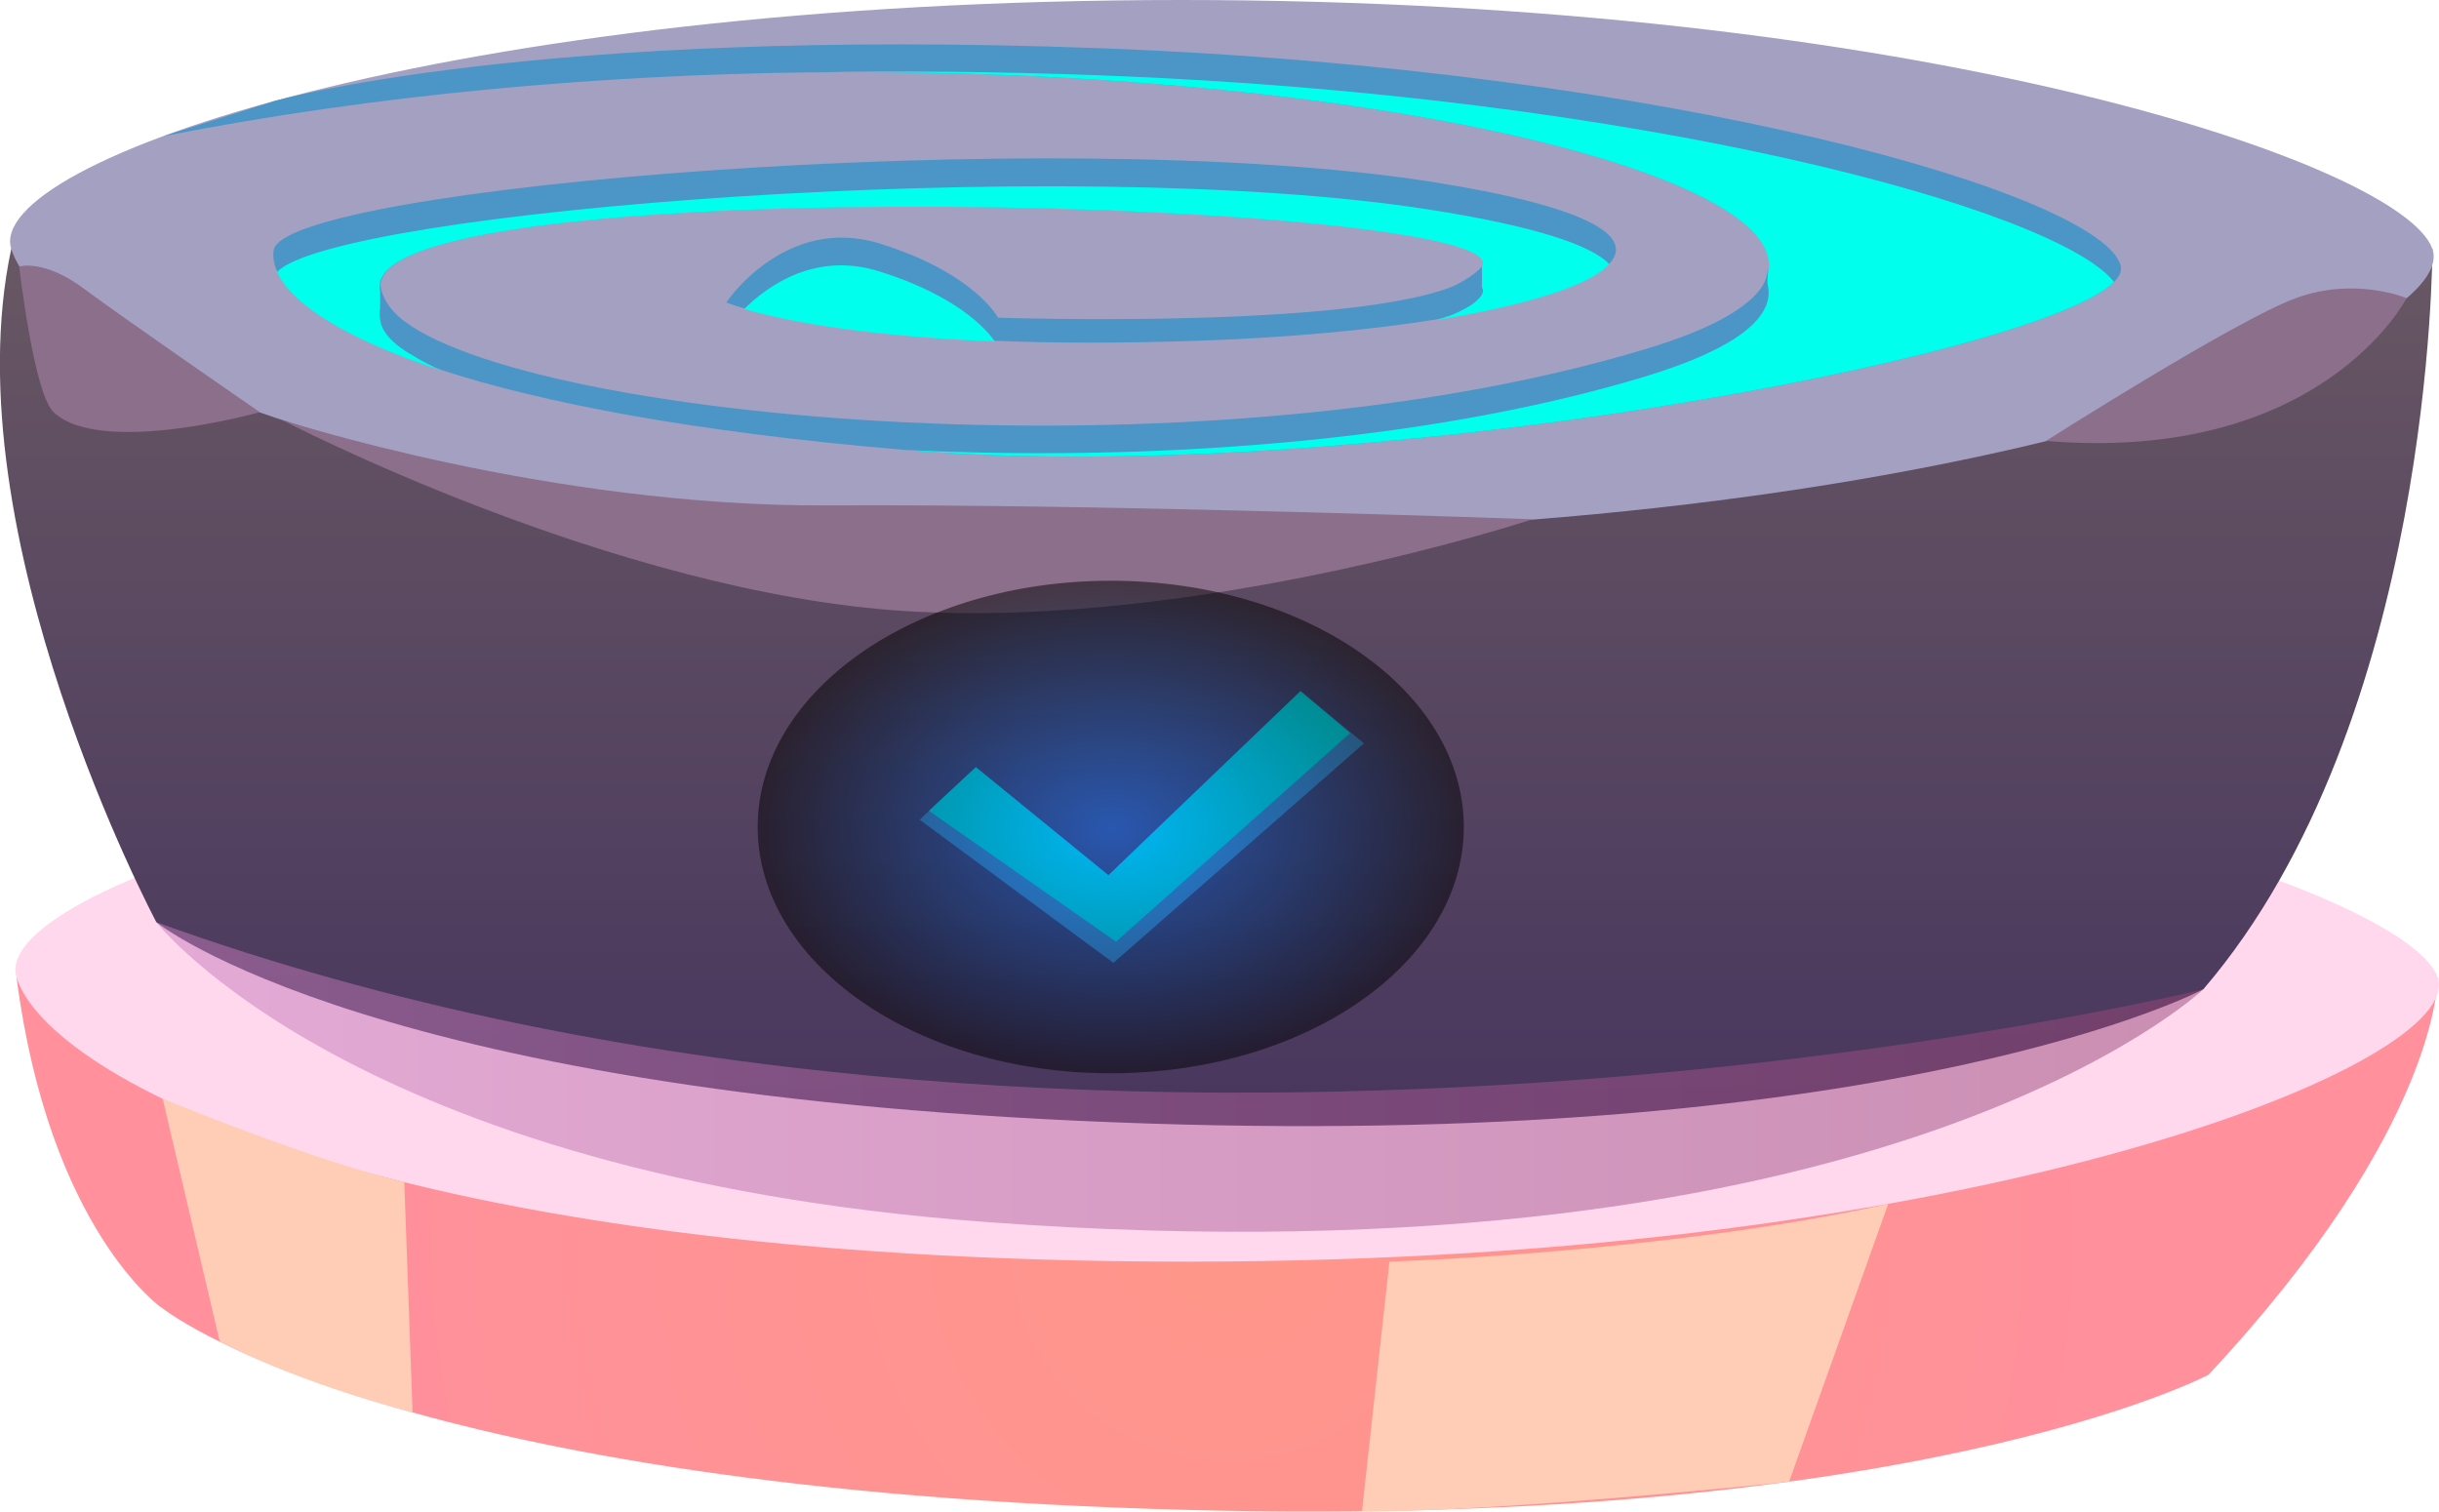 <?xml version="1.0" encoding="UTF-8"?>
<svg xmlns="http://www.w3.org/2000/svg" xmlns:xlink="http://www.w3.org/1999/xlink" viewBox="0 0 73.78 45.73">
  <defs>
    <style>
      .cls-1 {
        fill: url(#_Áåçûìÿííûé_ãðàäèåíò_2);
        mix-blend-mode: screen;
      }

      .cls-1, .cls-2 {
        opacity: .5;
      }

      .cls-3 {
        fill: url(#_Áåçûìÿííûé_ãðàäèåíò_222);
      }

      .cls-3, .cls-4, .cls-5, .cls-6, .cls-7, .cls-8, .cls-9, .cls-10, .cls-2 {
        fill-rule: evenodd;
      }

      .cls-4 {
        fill: #8b6f8b;
      }

      .cls-5 {
        fill: #a4a0c2;
      }

      .cls-6 {
        fill: #00ffed;
      }

      .cls-11 {
        isolation: isolate;
      }

      .cls-7 {
        fill: #ffd8ee;
      }

      .cls-8 {
        fill: url(#_Áåçûìÿííûé_ãðàäèåíò_202);
      }

      .cls-9 {
        fill: #4c95c7;
      }

      .cls-10 {
        fill: #ffccb5;
        mix-blend-mode: soft-light;
      }

      .cls-2 {
        fill: url(#_Áåçûìÿííûé_ãðàäèåíò_149);
        mix-blend-mode: multiply;
      }
    </style>
    <radialGradient id="_Áåçûìÿííûé_ãðàäèåíò_222" data-name="Áåçûìÿííûé ãðàäèåíò 222" cx="37.12" cy="37.65" fx="37.12" fy="37.65" r="26.52" gradientUnits="userSpaceOnUse">
      <stop offset="0" stop-color="#ff9689"/>
      <stop offset=".99" stop-color="#ff909c"/>
    </radialGradient>
    <linearGradient id="_Áåçûìÿííûé_ãðàäèåíò_202" data-name="Áåçûìÿííûé ãðàäèåíò 202" x1="36.79" y1="34.07" x2="36.79" y2="7.53" gradientUnits="userSpaceOnUse">
      <stop offset="0" stop-color="#48365e"/>
      <stop offset="1" stop-color="#685763"/>
    </linearGradient>
    <linearGradient id="_Áåçûìÿííûé_ãðàäèåíò_149" data-name="Áåçûìÿííûé ãðàäèåíò 149" x1="4.73" y1="32.58" x2="66.65" y2="32.58" gradientUnits="userSpaceOnUse">
      <stop offset="0" stop-color="#c77cbd"/>
      <stop offset="1" stop-color="#974577"/>
    </linearGradient>
    <radialGradient id="_Áåçûìÿííûé_ãðàäèåíò_2" data-name="Áåçûìÿííûé ãðàäèåíò 2" cx="75.3" cy="51.61" fx="75.3" fy="51.61" r="11.13" gradientTransform="translate(-38.64 -9.49) scale(.96 .67)" gradientUnits="userSpaceOnUse">
      <stop offset="0" stop-color="#006fff"/>
      <stop offset="1" stop-color="#000"/>
    </radialGradient>
  </defs>
  <g class="cls-11">
    <g id="Layer_2" data-name="Layer 2">
      <g id="space_background" data-name="space background">
        <g>
          <g>
            <path class="cls-3" d="M4.88,39.56S1.49,37.19,.5,29.57H73.74s.09,4.5-6.93,12.02c0,0-9.04,4.81-31.94,4.06-23.45-.76-29.98-6.09-29.98-6.09Z"/>
            <path class="cls-7" d="M.5,29.57c-.83-2.65,13.14-7.53,35.41-7.53s36.93,4.96,37.83,7.53-13.79,8.6-37.83,8.6S1.46,32.65,.5,29.57Z"/>
            <path class="cls-8" d="M4.73,27.9S-1.51,16.18,.34,7.53H73.58s.04,14.27-6.93,22.4c0,0-9.04,4.81-31.94,4.06-23.45-.76-29.98-6.09-29.98-6.09Z"/>
            <path class="cls-5" d="M.34,7.53C-.48,4.88,13.48,0,35.75,0s36.93,4.96,37.83,7.53-13.79,8.6-37.83,8.6S1.3,10.6,.34,7.53Z"/>
            <path class="cls-9" d="M64.15,8.06c.04,.15-.04,.31-.2,.47-2.3,2.29-22.94,6.18-36.36,5.1-.09,0-.17-.02-.25-.02-6.37-.54-10.92-1.42-13.97-2.41-3.01-.98-4.56-2.06-4.98-2.98-.11-.23-.14-.45-.11-.65,.27-1.9,23.51-3.86,34.96-2.08,4.79,.75,6.21,1.65,5.45,2.48-.58,.65-2.52,1.25-5.22,1.69-2.05,.33-4.56,.56-7.26,.65-2.37,.08-4.4,.07-6.11,0-4.29-.17-6.61-.7-7.58-.98-.38-.11-.55-.18-.55-.18,0,0,1.78-2.67,4.65-1.78,2.86,.89,3.57,2.24,3.57,2.24,0,0,11.71,.4,14.26-1.19,.18-.11,.32-.23,.4-.36,1.23-2.01-33.25-3.01-33.34,.57,0,.16,.04,.32,.14,.47,1.85,3.34,23.78,5.76,38.03,1.49,2.24-.66,3.43-1.4,3.75-2.15,1.33-3.09-12.16-6.42-28.79-6.25h-.22c-6.26,.08-12.96,.65-19.48,1.93l3.35-1.06s7.78-2.25,25.03-1.6c17.26,.65,30.31,4.43,30.84,6.6Z"/>
            <path class="cls-6" d="M30.09,10.33c-4.29-.17-6.61-.7-7.58-.98,.74-.73,2.17-1.74,4.09-1.14,2.36,.74,3.26,1.77,3.49,2.12Z"/>
            <path class="cls-6" d="M44.83,8.9c.1-.16-.05-.33-.4-.47,.18-.11,.32-.23,.4-.36,1.23-2.01-33.25-3.01-33.34,.57,0,.16,.04,.32,.14,.47-.09,.11-.14,.23-.14,.35-.02,.62,.66,1.21,1.87,1.75-3.01-.98-4.56-2.06-4.98-2.98,1.73-1.84,23.8-3.62,34.85-1.89,3.21,.5,4.91,1.08,5.45,1.65-.58,.65-2.52,1.25-5.22,1.69,.69-.21,1.18-.46,1.37-.77Z"/>
            <path class="cls-6" d="M63.95,8.53c-2.3,2.29-22.94,6.18-36.36,5.1-.09,0-.17-.02-.25-.02,7.21,.35,15.62-.18,22.33-2.19,3.06-.92,4.16-1.95,3.75-2.98,1.33-3.09-12.16-6.42-28.79-6.25,2.57-.05,5.46-.03,8.68,.09,16.34,.61,28.9,4.04,30.64,6.25Z"/>
            <path class="cls-2" d="M4.73,27.9s5.95,7.65,25.09,9.07c27.31,2.03,36.83-7.04,36.83-7.04,0,0-33.55,8.24-61.92-2.03Z"/>
            <path class="cls-4" d="M8.49,12.69s8.1,2.65,16.55,2.6,21.32,.42,21.32,.42c0,0-10.07,3.32-18.93,2.78-8.87-.54-18.93-5.8-18.93-5.8Z"/>
            <path class="cls-4" d="M61.89,13.34s5.77-3.67,7.56-4.32c1.79-.66,3.35,0,3.35,0,0,0-2.56,5.01-10.91,4.32Z"/>
            <path class="cls-4" d="M.59,8.06s.74-.22,1.93,.66c1.19,.89,5.34,3.75,5.34,3.75,0,0-4.81,1.35-6.24,0-.6-.57-1.04-4.41-1.04-4.41Z"/>
            <path class="cls-10" d="M41.2,45.72l.83-7.55s8.43-.27,15.09-1.75l-3,8.41s-8.62,.91-12.92,.9Z"/>
            <path class="cls-10" d="M6.65,40.6l-1.73-7.36s4.65,1.92,7.31,2.52l.25,6.97s-3.2-.79-5.83-2.14Z"/>
            <path class="cls-9" d="M44.83,8.06v.84s-.54,.52-1.02,.66l-.16-.75s.86-.36,1.18-.75Z"/>
            <path class="cls-9" d="M53.49,8l-.06,1.22-.99,1.05v-.82s1.01-.39,1.05-1.44Z"/>
            <path class="cls-9" d="M11.5,9.62v-1.2s-.13,.67,.82,1.39l.11,.91s-.93-.49-.93-1.1Z"/>
          </g>
          <g>
            <polygon class="cls-9" points="27.82 24.8 29.52 23.21 33.53 26.48 39.34 20.91 41.26 22.49 33.68 29.13 27.82 24.8"/>
            <polygon class="cls-6" points="28.1 24.53 33.76 28.49 40.84 22.18 39.34 20.91 33.53 26.48 29.52 23.21 28.1 24.53"/>
          </g>
          <ellipse class="cls-1" cx="33.6" cy="25.02" rx="10.68" ry="7.45"/>
        </g>
      </g>
    </g>
  </g>
</svg>